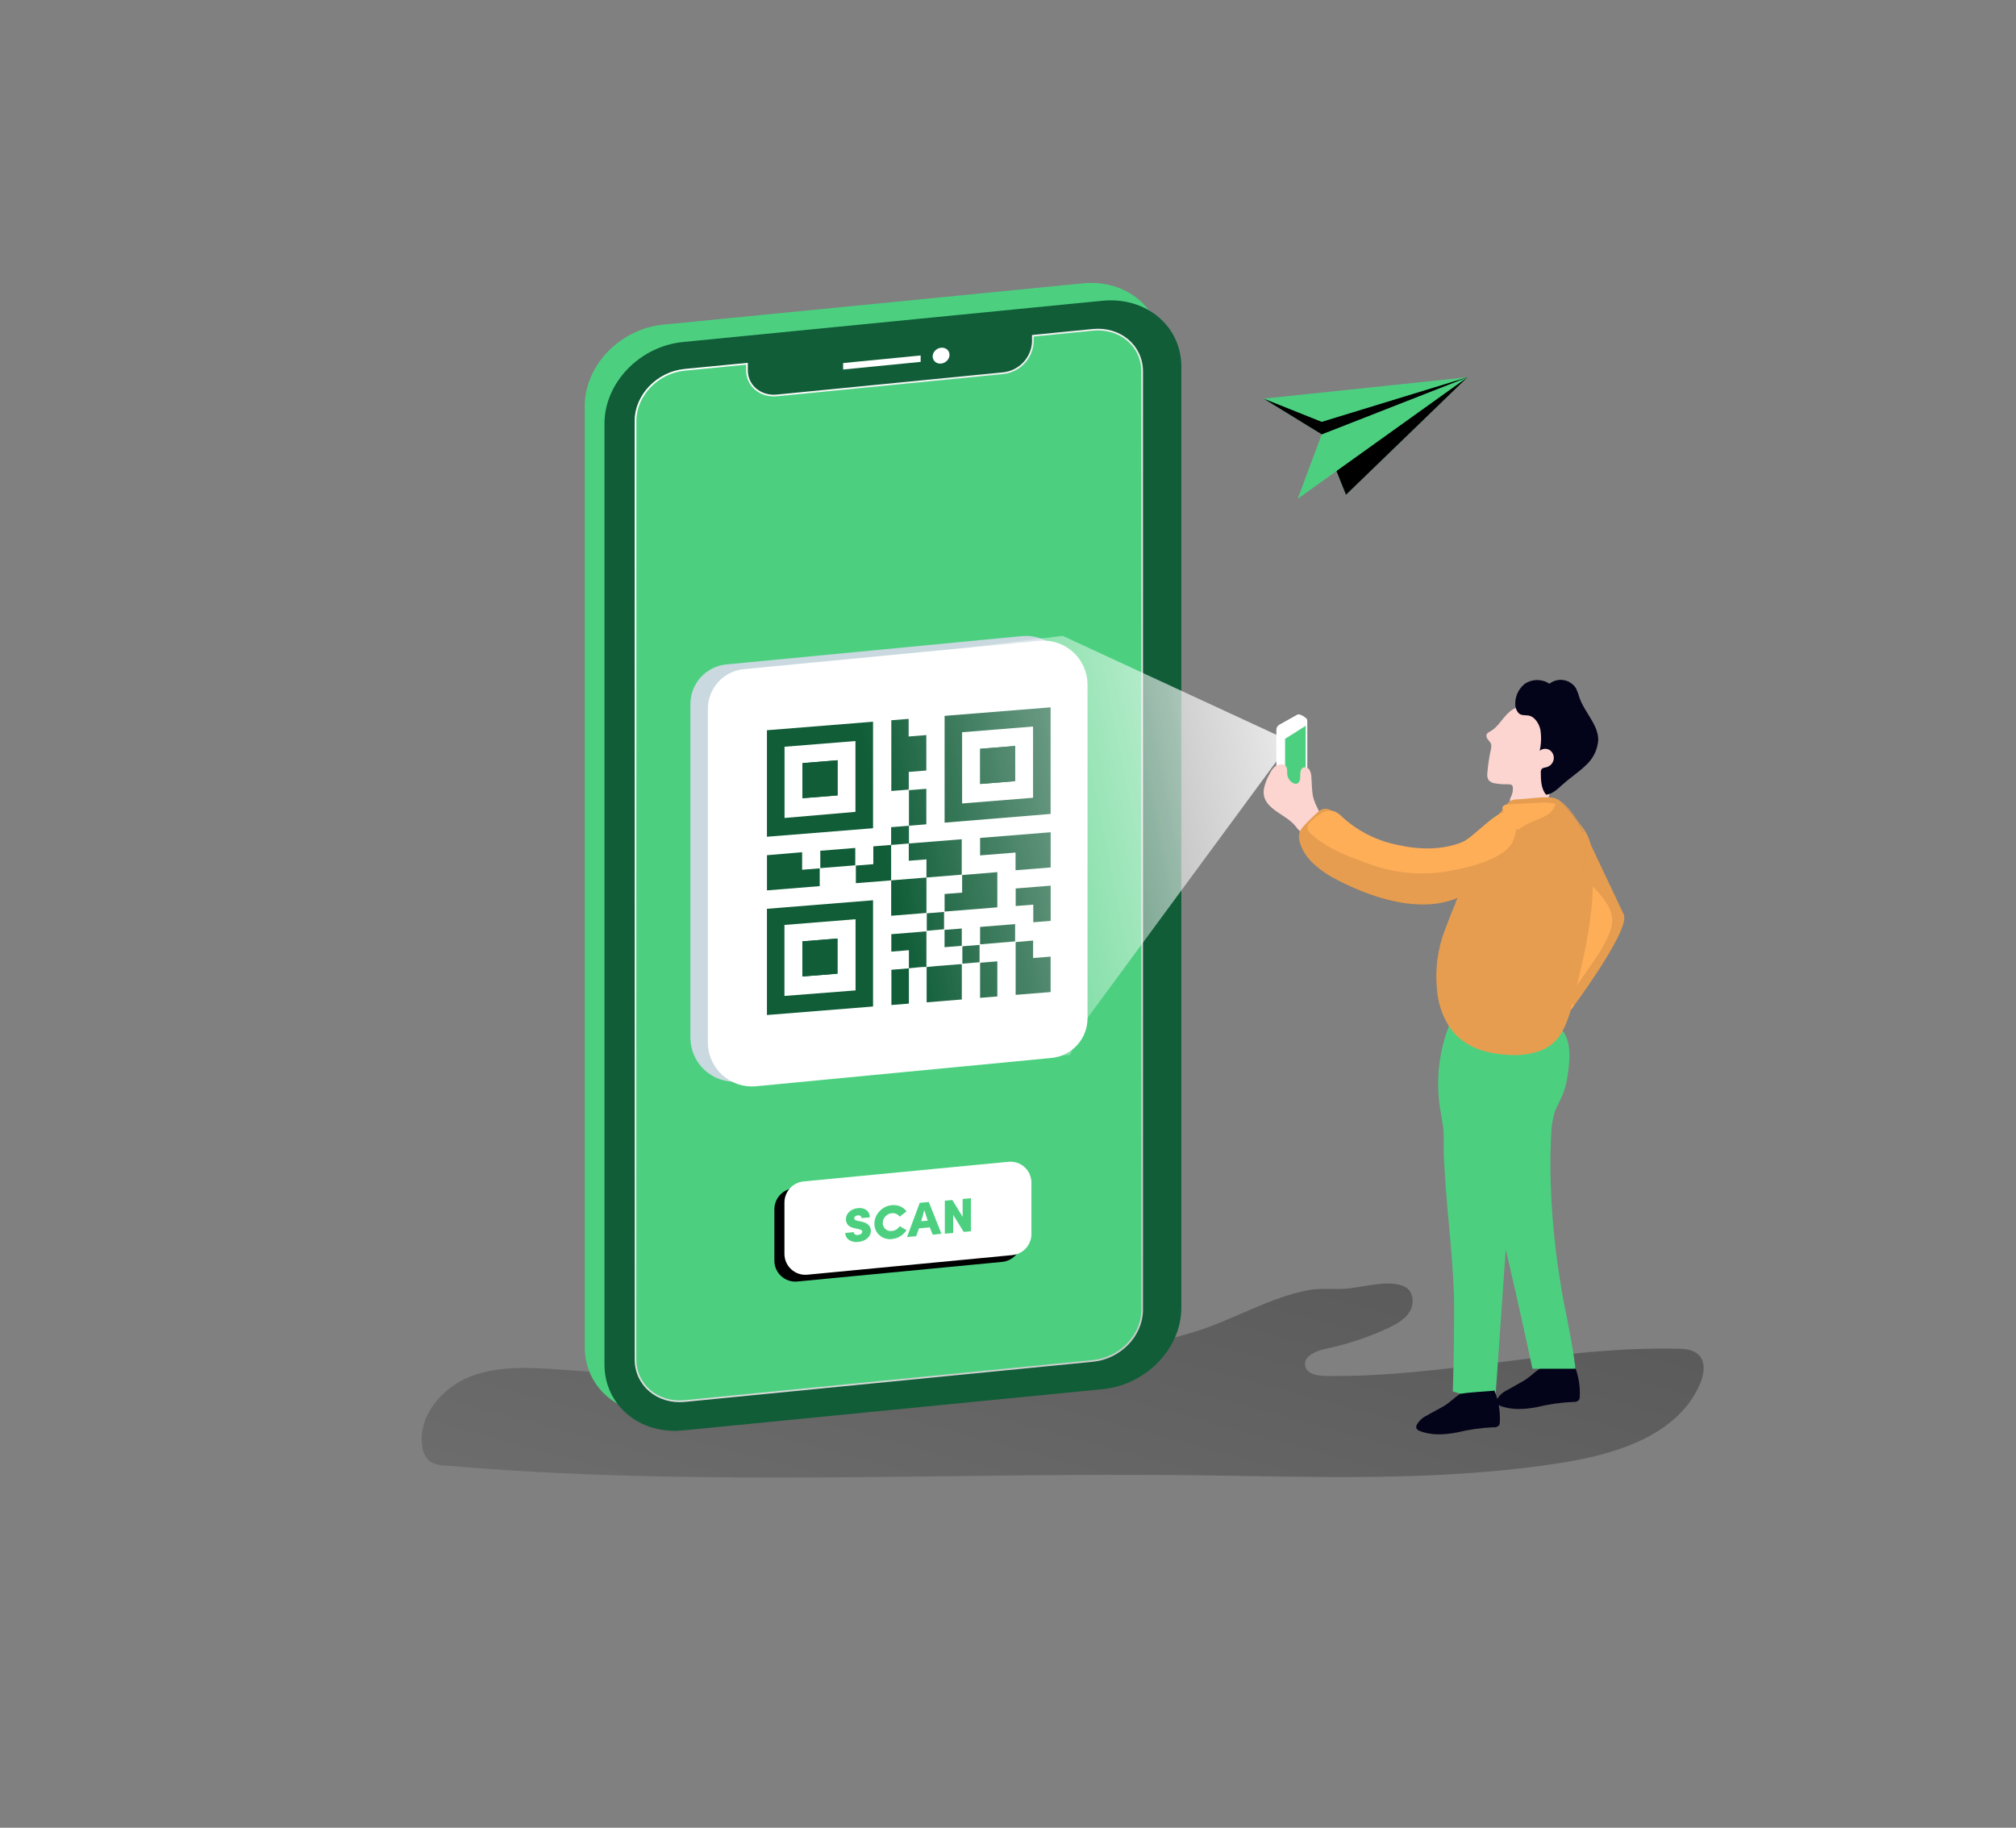 <svg width="375" height="340" viewBox="0 0 375 340" fill="none" xmlns="http://www.w3.org/2000/svg">
<rect x="0" y="0" width="375" height="340" fill="#808080" stroke="none"/>
<path d="M261.35 239.383C262.902 240.176 263.13 242.453 262.253 243.946C261.376 245.439 259.723 246.333 258.179 247.067C254.464 248.791 250.565 250.084 246.556 250.922C244.743 251.31 242.339 252.339 242.794 254.144C243.123 255.586 244.987 255.932 246.463 255.957C268.393 256.295 290.079 250.407 312 250.896C313.451 250.896 315.062 251.057 316.057 252.119C317.314 253.461 316.976 255.62 316.268 257.315C312.354 266.728 301.086 270.397 291.015 272.025C268.081 275.745 244.684 274.682 221.455 274.42C175.192 273.914 128.802 276.639 82.707 272.607C81.731 272.609 80.773 272.34 79.94 271.831C79.119 271.103 78.613 270.083 78.532 268.989C77.747 263.38 82.234 258.108 87.514 256.058C92.794 254.009 98.656 254.371 104.308 254.785C128.253 256.472 152.3 257.906 176.237 256.101C191.915 255.053 207.422 252.223 222.459 247.666C229.367 245.515 236.359 241.281 243.419 239.991C245.595 239.594 247.805 239.864 249.998 239.754C253.186 239.594 258.381 237.873 261.35 239.383Z" fill="url(#paint0_linear_165_5037)"/>
<path d="M201.457 52.71L123.378 60.394C115.315 61.187 108.77 67.985 108.77 75.534V250.593C108.77 258.184 115.315 263.65 123.378 262.857L201.457 255.173C209.529 254.38 216.074 247.582 216.074 240.041V64.982C216.074 57.408 209.529 51.917 201.457 52.71ZM208.618 240.412C208.618 245.077 204.586 249.252 199.618 249.741L123.749 257.206C118.773 257.695 114.741 254.312 114.741 249.614V75.019C114.741 70.355 118.773 66.18 123.749 65.691L135.119 64.569V65.606C135.119 68.592 137.7 70.76 140.88 70.448L182.842 66.374C184.363 66.245 185.786 65.569 186.847 64.471C187.908 63.373 188.535 61.927 188.611 60.402V59.407L199.576 58.327C204.544 57.838 208.576 61.22 208.576 65.918L208.618 240.412Z" fill="#4CD080"/>
<path d="M205.134 55.94L127.047 63.624C118.984 64.417 112.439 71.215 112.439 78.806V253.823C112.439 261.414 118.984 266.88 127.047 266.087L205.134 258.412C213.198 257.619 219.743 250.82 219.743 243.272V68.213C219.743 60.647 213.206 55.19 205.134 55.94ZM212.295 243.643C212.295 248.307 208.264 252.482 203.287 252.971L127.376 260.436C122.4 260.925 118.368 257.543 118.368 252.845V78.25C118.368 73.585 122.4 69.402 127.376 68.913L138.788 67.841V68.87C138.788 71.856 141.369 74.024 144.549 73.712L186.519 69.587C188.037 69.453 189.455 68.777 190.513 67.681C191.571 66.586 192.199 65.145 192.28 63.624V62.603L203.287 61.516C208.264 61.026 212.295 64.417 212.295 69.107V243.643Z" fill="#105D38"/>
<path d="M212.295 69.081V243.677C212.295 248.341 208.264 252.516 203.287 253.005L127.376 260.47C122.4 260.959 118.368 257.577 118.368 252.879V78.283C118.368 73.619 122.4 69.436 127.376 68.946L138.788 67.841V68.871C138.788 71.856 141.369 74.024 144.549 73.712L186.519 69.587C188.037 69.454 189.455 68.777 190.513 67.681C191.571 66.586 192.199 65.145 192.28 63.624V62.604L203.287 61.516C208.264 61.026 212.295 64.417 212.295 69.081Z" stroke="url(#paint1_linear_165_5037)" stroke-width="0.63" stroke-miterlimit="10"/>
<path d="M212.295 69.081V243.677C212.295 248.341 208.264 252.516 203.287 253.005L127.376 260.47C122.4 260.959 118.368 257.577 118.368 252.879V78.283C118.368 73.619 122.4 69.436 127.376 68.946L138.788 67.841V68.871C138.788 71.856 141.369 74.024 144.549 73.712L186.519 69.587C188.037 69.454 189.455 68.777 190.513 67.681C191.571 66.586 192.199 65.145 192.28 63.624V62.604L203.287 61.516C208.264 61.026 212.295 64.417 212.295 69.081Z" fill="#4CD080"/>
<path d="M186.384 234.744L148.26 238.396C147.723 238.441 147.182 238.373 146.672 238.198C146.163 238.022 145.695 237.743 145.298 237.378C144.902 237.012 144.586 236.569 144.37 236.075C144.154 235.581 144.042 235.047 144.043 234.508V224.969C144.043 223.987 144.408 223.041 145.068 222.314C145.727 221.587 146.634 221.133 147.611 221.038L185.718 217.386C186.259 217.334 186.806 217.396 187.321 217.568C187.837 217.74 188.312 218.018 188.714 218.385C189.116 218.751 189.436 219.197 189.656 219.695C189.875 220.192 189.987 220.731 189.986 221.274V230.814C189.984 231.8 189.613 232.75 188.947 233.477C188.28 234.204 187.367 234.656 186.384 234.744Z" fill="url(#paint2_linear_165_5037)"/>
<path d="M171.253 67.319L156.83 68.736V67.538L171.253 66.121V67.319Z" fill="url(#paint3_linear_165_5037)"/>
<path d="M175.778 67.395C176.546 66.946 176.844 66.027 176.445 65.344C176.045 64.66 175.098 64.47 174.33 64.919C173.562 65.368 173.263 66.286 173.663 66.97C174.063 67.653 175.009 67.844 175.778 67.395Z" fill="url(#paint4_linear_165_5037)"/>
<path d="M137.295 201.2L192.297 195.928C194.151 195.761 195.875 194.902 197.125 193.522C198.375 192.142 199.061 190.343 199.045 188.481V126.428C199.036 125.3 198.794 124.186 198.335 123.155C197.876 122.125 197.209 121.2 196.376 120.44C195.543 119.679 194.562 119.098 193.495 118.734C192.427 118.369 191.296 118.229 190.171 118.322L135.17 123.594C133.316 123.759 131.592 124.616 130.342 125.995C129.092 127.373 128.406 129.172 128.422 131.033V193.094C128.431 194.222 128.673 195.336 129.132 196.367C129.591 197.397 130.258 198.322 131.091 199.082C131.924 199.843 132.905 200.424 133.972 200.788C135.04 201.153 136.171 201.293 137.295 201.2Z" fill="#C9D9DF"/>
<path d="M140.543 202.077L195.544 196.806C197.398 196.64 199.122 195.783 200.372 194.405C201.622 193.026 202.308 191.227 202.292 189.366V127.305C202.283 126.177 202.041 125.063 201.582 124.033C201.123 123.002 200.456 122.078 199.623 121.317C198.79 120.556 197.809 119.975 196.742 119.611C195.674 119.247 194.543 119.107 193.419 119.199L138.417 124.471C136.563 124.638 134.839 125.497 133.589 126.877C132.339 128.257 131.653 130.057 131.669 131.919V193.972C131.678 195.1 131.92 196.214 132.379 197.244C132.838 198.274 133.505 199.199 134.338 199.96C135.171 200.721 136.152 201.301 137.22 201.666C138.287 202.03 139.418 202.17 140.543 202.077Z" fill="url(#paint5_linear_165_5037)"/>
<path d="M142.66 135.841L162.397 134.255V154.068L142.66 155.653V135.841ZM159.124 151.023V137.848L145.932 138.911V152.162L159.124 151.023Z" fill="#105D38"/>
<path d="M175.706 133.167L195.426 131.581V151.411L175.706 153.03V133.167ZM192.162 148.4V135.149L178.962 136.212V149.463L192.162 148.4Z" fill="#105D38"/>
<path d="M162.397 187.233L142.66 188.818V169.056L162.397 167.47V187.233ZM145.915 185.267L159.141 184.238V170.996L145.915 172.059V185.267Z" fill="#105D38"/>
<path d="M169.018 137.005L172.307 136.743V143.331L169.043 143.592V146.882L165.796 147.143V133.985L169.018 133.724V137.005Z" fill="#105D38"/>
<path d="M195.435 161.364L188.906 161.887V158.597L182.311 159.12V155.873L195.435 154.818V161.364Z" fill="#105D38"/>
<path d="M192.17 174.96V178.216L195.426 177.954V184.542L188.923 185.065V175.247L192.17 174.96Z" fill="#105D38"/>
<path d="M149.205 158.53V161.794L152.477 161.532V164.839L142.668 165.632V159.086L149.205 158.53Z" fill="#105D38"/>
<path d="M169.043 156.91L178.895 156.117V162.705L172.332 163.236V159.862L169.043 160.124V156.834V156.91Z" fill="#105D38"/>
<path d="M175.706 166.306L178.97 166.045V162.772L185.516 162.241V168.786L175.706 169.57V166.306Z" fill="#105D38"/>
<path d="M172.332 163.236V169.824L165.77 170.355V163.768L172.366 163.236H172.332Z" fill="#105D38"/>
<path d="M172.324 179.894L174.095 179.717L178.422 179.371H178.911V185.925L172.366 186.456V180.384C172.366 180.223 172.366 180.072 172.366 179.911L172.324 179.894Z" fill="#105D38"/>
<path d="M165.77 163.768L159.2 164.291V161.018L162.447 160.756V157.442L165.762 157.172V163.793L165.77 163.768Z" fill="#105D38"/>
<path d="M195.435 171.3L192.204 171.561V168.28L188.932 168.542V165.277L195.435 164.754V171.3Z" fill="#105D38"/>
<path d="M169.068 180.131V176.757L165.796 177.018V173.779L172.324 173.256V179.877C171.818 179.877 171.32 179.877 170.823 179.945C170.325 180.012 169.642 180.063 169.051 180.122L169.068 180.131Z" fill="#105D38"/>
<path d="M169.077 153.612V146.991L172.307 146.73V153.342L169.06 153.604L169.077 153.612Z" fill="#105D38"/>
<path d="M169.06 180.122V186.153V186.693L165.812 186.954V180.4L169.094 180.131L169.06 180.122Z" fill="#105D38"/>
<path d="M159.09 157.737V160.967L152.587 161.49V158.26L159.09 157.737Z" fill="#105D38"/>
<path d="M182.311 175.669V172.43L188.822 171.907V175.12L182.311 175.669Z" fill="#105D38"/>
<path d="M182.311 185.621V179.093L185.516 178.832V185.36L182.311 185.621Z" fill="#105D38"/>
<path d="M165.762 157.172V153.874L169.077 153.604C169.077 154.709 169.077 155.805 169.077 156.91L165.77 157.18L165.762 157.172Z" fill="#105D38"/>
<path d="M175.698 176.2V172.978L178.903 172.725V175.939L175.698 176.2Z" fill="#105D38"/>
<path d="M172.391 173.147V169.899L175.605 169.638V172.86L172.391 173.147Z" fill="#105D38"/>
<path d="M182.209 179L179.013 179.262V176.031L182.209 175.77V179Z" fill="#105D38"/>
<path d="M155.792 141.424L149.272 141.947V148.476L155.792 147.953V141.424Z" fill="#105D38"/>
<path d="M188.822 145.313V138.768L182.327 139.291V145.836L188.822 145.313Z" fill="#105D38"/>
<path d="M149.255 181.649L155.775 181.126V174.589L149.255 175.112V181.649Z" fill="#105D38"/>
<path d="M155.792 141.424V147.97L149.272 148.493V141.964L155.792 141.424Z" fill="#105D38"/>
<path d="M188.822 145.313L182.327 145.836V139.291L188.822 138.768V145.313Z" fill="#105D38"/>
<path d="M149.255 181.649V175.112L155.775 174.589V181.126L149.255 181.649Z" fill="#105D38"/>
<path d="M188.29 233.479L150.183 237.123C149.642 237.176 149.096 237.115 148.58 236.944C148.065 236.773 147.59 236.496 147.188 236.13C146.786 235.765 146.465 235.319 146.246 234.821C146.026 234.324 145.914 233.786 145.915 233.243V223.703C145.915 222.722 146.28 221.776 146.94 221.049C147.6 220.322 148.506 219.867 149.483 219.773L187.59 216.121C188.132 216.069 188.678 216.131 189.194 216.303C189.71 216.475 190.184 216.753 190.586 217.119C190.988 217.485 191.309 217.932 191.528 218.43C191.747 218.927 191.86 219.465 191.858 220.009V229.549C191.859 230.53 191.493 231.476 190.834 232.203C190.174 232.93 189.267 233.385 188.29 233.479Z" fill="white"/>
<path d="M157.234 229.355L158.803 229.203C158.806 229.283 158.826 229.361 158.863 229.433C158.899 229.504 158.951 229.567 159.014 229.616C159.185 229.723 159.388 229.765 159.588 229.734C159.787 229.719 159.979 229.652 160.144 229.54C160.219 229.494 160.28 229.43 160.321 229.353C160.363 229.276 160.383 229.189 160.38 229.102C160.386 229.06 160.386 229.017 160.38 228.975C160.332 228.913 160.272 228.861 160.203 228.823C160.065 228.742 159.914 228.685 159.756 228.655L159.006 228.486C158.712 228.437 158.427 228.344 158.162 228.208C157.956 228.107 157.779 227.956 157.648 227.769C157.456 227.494 157.353 227.168 157.352 226.833C157.348 226.563 157.403 226.296 157.512 226.05C157.621 225.804 157.783 225.585 157.985 225.407C158.431 225.014 158.995 224.78 159.588 224.741C160.144 224.656 160.712 224.789 161.173 225.112C161.378 225.268 161.54 225.472 161.648 225.706C161.755 225.94 161.804 226.196 161.789 226.453L160.237 226.597C160.237 226.217 160.018 226.048 159.571 226.09C159.39 226.095 159.216 226.157 159.073 226.268C159.018 226.312 158.973 226.369 158.942 226.433C158.911 226.497 158.896 226.567 158.896 226.639C158.896 226.858 159.09 227.01 159.486 227.086L160.22 227.246C161.401 227.482 161.991 228.089 161.991 228.933C161.999 229.339 161.865 229.736 161.612 230.055C161.378 230.357 161.07 230.596 160.718 230.746C160.371 230.9 160 230.994 159.621 231.025C159.034 231.113 158.434 230.984 157.934 230.662C157.718 230.52 157.54 230.326 157.418 230.097C157.296 229.869 157.233 229.614 157.234 229.355Z" fill="#4CD080"/>
<path d="M167.348 228.098L168.621 228.832C168.326 229.296 167.928 229.685 167.457 229.97C166.988 230.263 166.456 230.443 165.905 230.493C165.493 230.544 165.075 230.507 164.678 230.385C164.281 230.263 163.915 230.059 163.603 229.785C163.295 229.521 163.049 229.192 162.885 228.821C162.72 228.45 162.639 228.048 162.65 227.642C162.65 226.774 162.993 225.941 163.603 225.323C164.197 224.666 165.021 224.261 165.905 224.193C166.436 224.133 166.974 224.212 167.466 224.42C167.93 224.619 168.332 224.94 168.63 225.348L167.339 226.327C167.19 226.102 166.979 225.927 166.732 225.821C166.468 225.7 166.177 225.653 165.888 225.686C165.427 225.724 164.998 225.939 164.691 226.284C164.375 226.61 164.199 227.046 164.201 227.499C164.193 227.711 164.233 227.922 164.318 228.116C164.403 228.31 164.53 228.483 164.691 228.621C164.852 228.765 165.042 228.873 165.249 228.937C165.456 229.001 165.674 229.02 165.888 228.992C166.188 228.97 166.478 228.875 166.732 228.714C166.981 228.558 167.192 228.347 167.348 228.098Z" fill="#4CD080"/>
<path d="M173.496 229.675L172.957 228.317L170.949 228.503L170.409 229.962L168.722 230.114L171.084 223.754L172.771 223.602L175.116 229.506L173.496 229.675ZM171.936 225.104L171.362 227.179L172.56 227.069L171.936 225.104Z" fill="#4CD080"/>
<path d="M179.063 223.037L180.607 222.894V229.043L179.257 229.161L177.3 225.989V229.363L175.748 229.506V223.358L177.148 223.231L179.063 226.36V223.037Z" fill="#4CD080"/>
<path d="M239.041 137.435L197.67 118.288L129.94 126.478L131.661 198.746L137.295 201.2L199.036 196.249L202.283 189.366L238.425 140.269L239.041 137.435Z" fill="url(#paint6_linear_165_5037)"/>
<path d="M237.43 141.863V135.807C237.43 135.606 237.482 135.409 237.583 135.236C237.684 135.062 237.829 134.919 238.004 134.82L241.378 132.939C241.732 132.737 243.132 133.555 243.132 133.96L242.179 144.351L239.809 146.182L237.439 144.79L237.43 141.863Z" fill="white"/>
<path d="M237.43 141.863V135.807C237.43 135.606 237.482 135.409 237.583 135.236C237.684 135.062 237.829 134.919 238.004 134.82L241.378 132.939C241.732 132.737 243.132 133.555 243.132 133.96L242.179 144.351L239.809 146.182L237.439 144.79L237.43 141.863Z" fill="url(#paint7_linear_165_5037)"/>
<path d="M238.426 142.614V136.549C238.425 136.35 238.478 136.154 238.578 135.982C238.679 135.809 238.825 135.668 238.999 135.571L242.373 133.681C242.454 133.636 242.546 133.613 242.64 133.614C242.733 133.615 242.824 133.64 242.905 133.687C242.986 133.733 243.053 133.8 243.1 133.88C243.147 133.961 243.173 134.052 243.174 134.145V145.11L240.804 146.932L238.434 145.549L238.426 142.614Z" fill="white"/>
<path d="M239.041 142.361V137.435L242.879 135.014V143.162L242.036 145.903L240.247 146.494C240.247 146.494 239.294 146.089 239.294 145.962" fill="#4CD080"/>
<path d="M292.685 187.224L292.179 187.907L294.001 161.963L294.363 156.75L294.54 154.22L295.493 156.269C297.282 160.039 300.993 167.926 302.03 170.085C303.22 172.565 294.852 184.238 292.685 187.224Z" fill="#FFAE58"/>
<path opacity="0.1" d="M292.685 187.224C292.475 186.727 292.396 186.183 292.457 185.647C292.68 184.462 293.189 183.35 293.942 182.408C295.949 179.456 298.463 176.327 299.618 172.902C301.136 168.373 296.16 165.564 294.001 161.937C293.448 161.089 293.12 160.113 293.048 159.103C293.012 158.622 293.117 158.14 293.351 157.718C293.584 157.295 293.936 156.95 294.363 156.725C294.714 156.507 295.095 156.342 295.494 156.235C297.282 160.006 300.993 167.892 302.03 170.051C303.22 172.565 294.853 184.238 292.685 187.224Z" fill="#020202"/>
<path d="M280.328 258.606C279.526 258.972 278.864 259.588 278.439 260.36C278.351 260.531 278.324 260.728 278.363 260.917C278.425 261.056 278.516 261.181 278.632 261.282C278.747 261.382 278.882 261.456 279.029 261.499C281.155 262.342 283.559 262.182 285.777 261.777C288.003 261.232 290.277 260.901 292.567 260.79C292.761 260.821 292.959 260.81 293.148 260.758C293.337 260.705 293.513 260.613 293.663 260.486C293.804 260.275 293.873 260.023 293.857 259.77C293.949 257.779 293.604 255.792 292.845 253.95C292.896 254.068 286.831 254.312 286.308 254.667C285.347 255.333 284.545 256.185 283.516 256.801C282.487 257.416 281.399 257.998 280.328 258.606Z" fill="#030319"/>
<path d="M288.392 215.193C288.351 222.956 288.96 230.709 290.214 238.371C290.416 239.704 290.635 241.028 290.905 242.352C292.896 252.136 293.056 254.624 293.056 254.624H285.06C285.06 254.624 279.156 226.917 276.963 220.608C275.304 215.826 274.01 210.926 273.092 205.949C272.733 203.59 273.025 201.179 273.935 198.973C274.244 198.104 274.684 197.287 275.242 196.553C276.329 195.353 277.689 194.433 279.207 193.87C282.435 192.41 285.928 191.624 289.471 191.559C289.876 191.525 290.282 191.613 290.635 191.812C290.862 191.998 291.041 192.235 291.158 192.504C292.196 194.613 292.002 197.092 291.681 199.42C291.542 200.713 291.259 201.986 290.838 203.216C290.365 204.473 289.623 205.611 289.193 206.885C288.827 208.111 288.612 209.377 288.552 210.655C288.501 212.165 288.426 213.675 288.392 215.193Z" fill="#4CD080"/>
<path d="M268.351 209.07C268.519 210.078 268.584 211.101 268.545 212.123C268.511 213.955 268.571 215.788 268.722 217.614C269.169 226.31 270.485 234.972 270.494 243.676C270.494 251.099 270.249 258.859 270.249 258.859C270.249 258.859 276.718 260.849 278.211 259.356L280.699 223.509C281.079 220.802 281.661 218.052 281.855 215.328C282.024 212.958 282.074 210.95 282.96 208.673C283.955 206.143 285.372 203.756 286.14 201.124C286.636 199.439 286.85 197.683 286.772 195.929C286.797 195.39 286.649 194.859 286.351 194.41C286.056 194.105 285.695 193.872 285.296 193.727C280.817 191.737 276.17 189.712 271.27 189.754C270.874 189.722 270.478 189.807 270.131 189.999C269.8 190.272 269.562 190.64 269.448 191.053C267.645 195.811 267.091 200.95 267.837 205.982C268.031 207.071 268.199 208.066 268.351 209.07Z" fill="#4CD080"/>
<path d="M244.195 147.97C244.001 146.831 244.026 145.642 243.925 144.486C243.92 144.033 243.798 143.588 243.57 143.196C243.449 143.004 243.266 142.86 243.05 142.788C242.835 142.715 242.602 142.72 242.39 142.799C241.867 143.061 241.85 143.778 241.867 144.36C241.884 144.942 241.732 145.684 241.158 145.794C240.942 145.815 240.725 145.771 240.534 145.667C240.248 145.514 240.001 145.296 239.814 145.031C239.627 144.766 239.504 144.461 239.454 144.14C239.404 143.761 239.454 143.364 239.387 142.985C239.168 141.888 237.751 142.074 237.093 142.647C236.705 143.022 236.39 143.465 236.165 143.955C235.688 144.784 235.338 145.679 235.127 146.612C234.427 150.416 239.016 151.234 240.956 153.663C241.235 154.04 241.545 154.393 241.883 154.717C242.213 155 242.611 155.191 243.037 155.271C243.463 155.35 243.903 155.317 244.313 155.173C244.72 155.023 245.079 154.767 245.355 154.432C245.631 154.097 245.812 153.695 245.881 153.267C246.109 151.85 245.08 150.576 244.574 149.226C244.408 148.82 244.281 148.4 244.195 147.97Z" fill="#FCD4D0"/>
<path d="M277.182 138.084C277.261 138.191 277.321 138.311 277.359 138.439C277.418 138.697 277.418 138.965 277.359 139.223C277.017 140.748 276.783 142.295 276.659 143.854C276.594 144.29 276.677 144.735 276.895 145.119C277.244 145.489 277.72 145.713 278.228 145.743C278.967 145.861 279.715 145.912 280.463 145.895C280.758 145.895 281.121 145.895 281.307 146.139C281.369 146.25 281.404 146.375 281.408 146.502C281.443 147.083 281.329 147.663 281.079 148.189C280.925 148.443 280.849 148.736 280.86 149.032C280.919 149.572 281.703 149.522 282.108 149.547C283.643 149.623 285.187 149.631 286.722 149.547C286.987 149.558 287.251 149.503 287.489 149.387C287.902 149.142 287.995 148.594 288.113 148.13C288.636 145.979 290.298 144.309 291.192 142.285C291.652 141.206 291.895 140.047 291.905 138.875C291.915 137.702 291.693 136.539 291.251 135.453C290.826 134.418 290.221 133.467 289.463 132.644C288.771 131.876 287.439 131.716 286.477 131.514C284.79 131.16 282.918 131.058 281.416 131.961C279.729 132.973 278.953 135.048 277.258 136.018C276.963 136.187 276.6 136.355 276.499 136.684C276.473 136.851 276.487 137.022 276.542 137.182C276.596 137.342 276.689 137.487 276.811 137.604C276.921 137.772 277.064 137.916 277.182 138.084Z" fill="#FCD4D0"/>
<path d="M281.88 131.37C281.918 131.632 281.998 131.885 282.116 132.121C282.656 133.243 283.365 132.965 284.335 133.108C285.515 133.319 286.283 134.643 286.528 135.723C286.738 137.032 286.695 138.369 286.401 139.662C286.661 139.448 286.981 139.32 287.317 139.298C287.653 139.275 287.987 139.358 288.274 139.535C288.552 139.729 288.769 139.999 288.898 140.314C289.026 140.628 289.061 140.973 288.999 141.306C288.929 141.642 288.768 141.951 288.532 142.2C288.297 142.448 287.997 142.627 287.666 142.715C287.337 142.799 286.949 142.816 286.747 143.086C286.637 143.281 286.59 143.505 286.612 143.727C286.612 145.161 286.671 146.721 287.582 147.835C288.847 147.708 289.809 146.696 290.753 145.853C292.094 144.655 293.629 143.676 294.92 142.42C296.288 141.219 297.138 139.535 297.29 137.722C297.332 134.812 294.76 132.568 293.815 129.827C293.646 129.21 293.423 128.608 293.149 128.03C292.896 127.633 292.563 127.294 292.171 127.033C291.779 126.773 291.337 126.597 290.873 126.518C290.409 126.438 289.933 126.457 289.477 126.572C289.021 126.687 288.593 126.897 288.223 127.187C287.543 126.74 286.747 126.501 285.933 126.501C285.119 126.501 284.323 126.74 283.643 127.187C283.02 127.679 282.532 128.321 282.224 129.052C281.916 129.784 281.797 130.581 281.88 131.37Z" fill="#030319"/>
<path d="M294.228 163.371C293.88 166.089 293.767 168.832 293.891 171.569C293.967 174.243 294.093 176.9 294.203 179.574C293.688 181.877 293.115 184.179 292.516 186.456C292.136 188.317 291.509 190.118 290.652 191.812C290.22 192.627 289.649 193.361 288.965 193.98C288.292 194.572 287.525 195.048 286.696 195.389C284.749 196.11 282.668 196.397 280.598 196.232C279.139 196.175 277.69 195.954 276.28 195.574C274.467 195.122 272.784 194.256 271.362 193.044C270.648 192.406 270.024 191.674 269.507 190.868C268.267 188.882 267.519 186.63 267.322 184.297C266.898 180.469 267.393 176.594 268.764 172.995C268.84 172.784 268.925 172.582 269.009 172.371C269.591 170.886 270.173 169.402 270.772 167.917C270.772 167.917 270.772 167.875 270.772 167.858C270.865 167.622 270.957 167.403 271.042 167.175L271.092 167.049L270.763 167.184L270.418 167.31C270.308 167.354 270.195 167.391 270.08 167.42C269.836 167.512 269.574 167.58 269.33 167.647L268.486 167.858C268.005 167.96 267.516 168.052 267.027 168.111L266.361 168.187C260.229 168.727 253.54 166.247 248.412 163.506C246.738 162.655 245.207 161.548 243.874 160.225C243.596 159.93 243.334 159.62 243.09 159.297C242.476 158.489 242.023 157.569 241.757 156.59C241.572 155.997 241.572 155.361 241.757 154.768C241.769 154.744 241.783 154.722 241.799 154.7C241.984 154.295 242.241 153.926 242.558 153.612C243.337 152.759 244.162 151.948 245.03 151.183L245.299 150.947C245.532 150.743 245.805 150.591 246.101 150.5C246.392 150.435 246.694 150.434 246.985 150.498C247.277 150.562 247.551 150.69 247.788 150.871C248.219 151.172 248.62 151.514 248.985 151.892C251.327 154.124 254.104 155.849 257.144 156.958C260.183 158.067 263.418 158.536 266.647 158.336C268.42 158.261 270.162 157.843 271.776 157.104C273.191 156.337 274.506 155.396 275.689 154.304C276.758 153.428 277.778 152.493 278.742 151.504C278.996 151.234 279.257 150.955 279.485 150.66C279.712 150.365 279.856 150.205 280.033 149.977L280.252 149.69C280.445 149.398 280.698 149.15 280.994 148.965C281.42 148.77 281.885 148.677 282.352 148.695C284.183 148.619 286.173 148.273 287.978 148.315H288.172C288.348 148.322 288.523 148.342 288.695 148.374C289.32 148.473 289.904 148.744 290.382 149.159C290.969 149.723 291.506 150.339 291.985 150.998C293.108 152.228 293.989 153.659 294.583 155.215C295.46 157.796 294.633 160.621 294.228 163.371Z" fill="#FFAE58"/>
<path d="M296.337 163.093C296.331 166.018 296.108 168.939 295.671 171.831C295.291 174.437 294.827 177.01 294.203 179.574C294.093 176.9 293.967 174.243 293.891 171.569C293.767 168.832 293.88 166.089 294.228 163.371C294.633 160.63 295.46 157.796 294.608 155.164C294.014 153.608 293.133 152.177 292.01 150.947C291.531 150.288 290.995 149.673 290.407 149.108C292.094 150.382 293.427 152.752 294.54 154.169C296.438 156.657 296.32 160.124 296.337 163.093Z" fill="#FFAE58"/>
<path opacity="0.1" d="M296.337 163.093C296.331 166.018 296.108 168.939 295.671 171.831C295.291 174.437 294.827 177.01 294.203 179.574C294.093 176.9 293.967 174.243 293.891 171.569C293.767 168.832 293.88 166.089 294.228 163.371C294.633 160.63 295.46 157.796 294.608 155.164C294.014 153.608 293.133 152.177 292.01 150.947C291.531 150.288 290.995 149.673 290.407 149.108C292.094 150.382 293.427 152.752 294.54 154.169C296.438 156.657 296.32 160.124 296.337 163.093Z" fill="#020202"/>
<path opacity="0.1" d="M294.228 163.371C293.88 166.089 293.767 168.832 293.891 171.569C293.967 174.243 294.093 176.9 294.203 179.574C293.688 181.877 293.115 184.179 292.516 186.456C292.136 188.317 291.509 190.118 290.652 191.812C290.22 192.627 289.649 193.361 288.965 193.98C288.292 194.572 287.525 195.048 286.696 195.389C284.749 196.11 282.668 196.397 280.598 196.232C279.139 196.175 277.69 195.954 276.28 195.574C274.467 195.122 272.784 194.256 271.362 193.044C270.648 192.406 270.024 191.674 269.507 190.868C268.267 188.882 267.519 186.63 267.322 184.297C266.898 180.469 267.393 176.594 268.764 172.995C268.84 172.784 268.925 172.582 269.009 172.371C269.675 170.918 270.263 169.432 270.772 167.917C270.772 167.917 270.772 167.875 270.772 167.858C270.839 167.605 270.898 167.369 270.957 167.124C270.895 167.152 270.83 167.172 270.763 167.184L270.418 167.31C270.308 167.354 270.195 167.391 270.08 167.42C269.836 167.512 269.574 167.58 269.33 167.647L268.486 167.858C268.005 167.96 267.516 168.052 267.027 168.111L266.361 168.187C260.144 168.82 253.768 166.391 248.412 163.506C246.738 162.655 245.207 161.548 243.874 160.225C243.596 159.93 243.334 159.62 243.09 159.297C242.476 158.489 242.023 157.569 241.757 156.59C241.572 155.997 241.572 155.361 241.757 154.768C241.769 154.744 241.783 154.722 241.799 154.7C241.984 154.295 242.241 153.926 242.558 153.612C243.337 152.759 244.162 151.948 245.03 151.183L245.299 150.947C245.532 150.743 245.805 150.591 246.101 150.5C246.392 150.435 246.694 150.434 246.985 150.498C247.277 150.562 247.551 150.69 247.788 150.871C248.219 151.172 248.62 151.514 248.985 151.892C251.327 154.124 254.104 155.849 257.144 156.958C260.183 158.067 263.418 158.536 266.647 158.336C268.42 158.261 270.162 157.843 271.776 157.104C273.191 156.337 274.506 155.396 275.689 154.304C276.758 153.428 277.778 152.493 278.742 151.504C278.996 151.234 279.257 150.955 279.485 150.66C279.712 150.365 279.856 150.205 280.033 149.977L280.252 149.69C280.445 149.398 280.698 149.15 280.994 148.965C281.42 148.77 281.885 148.677 282.352 148.695C284.183 148.619 286.173 148.273 287.978 148.315H288.172C288.348 148.322 288.523 148.342 288.695 148.374C289.308 148.511 289.883 148.778 290.382 149.159C290.969 149.723 291.506 150.339 291.985 150.998C293.108 152.228 293.989 153.659 294.583 155.215C295.46 157.796 294.633 160.621 294.228 163.371Z" fill="#020202"/>
<path d="M265.416 263.321C264.613 263.685 263.95 264.301 263.527 265.075C263.439 265.246 263.412 265.443 263.451 265.632C263.512 265.771 263.603 265.895 263.718 265.995C263.834 266.094 263.97 266.166 264.117 266.205C266.243 267.049 268.647 266.897 270.907 266.492C273.136 265.946 275.413 265.616 277.705 265.505C277.898 265.536 278.095 265.524 278.282 265.472C278.47 265.419 278.644 265.327 278.793 265.201C278.935 264.99 279.003 264.738 278.987 264.485C279.079 262.494 278.734 260.507 277.975 258.665C278.026 258.783 271.961 259.019 271.447 259.382C270.477 260.048 269.676 260.9 268.647 261.516C267.618 262.131 266.487 262.68 265.416 263.321Z" fill="#030319"/>
<path d="M255.261 160.917C251.221 159.474 247.105 158.049 243.883 155.147C243.511 154.881 243.254 154.483 243.166 154.034C243.194 153.756 243.285 153.489 243.431 153.251C243.577 153.013 243.775 152.811 244.009 152.659C244.586 152.078 245.242 151.581 245.958 151.183C246.316 150.984 246.712 150.862 247.12 150.826C247.529 150.79 247.94 150.84 248.328 150.972C248.868 151.245 249.354 151.613 249.762 152.06C252.728 154.73 256.378 156.523 260.305 157.239C264.126 158.083 268.334 158.133 272.003 156.649C274.129 155.805 278.751 150.213 280.818 151.031C282.884 151.85 281.973 155.974 280.969 157.256C278.802 160.014 273.311 161.322 270.004 161.946C265.086 162.92 259.997 162.565 255.261 160.917Z" fill="#FFAE58"/>
<path d="M287.43 151.799C287.896 151.58 288.308 151.263 288.64 150.87C288.972 150.477 289.215 150.017 289.353 149.522C288.244 149.293 287.106 149.236 285.979 149.353L282.749 149.513L280.623 149.623C279.299 149.699 279.274 150.281 279.78 151.192C280.016 151.622 280.623 151.968 280.877 152.432C281.13 152.895 281.172 153.393 281.475 153.747C282.319 154.76 282.555 154.186 283.643 153.528C284.731 152.87 286.19 152.474 287.43 151.799Z" fill="#FFAE58"/>
<path d="M235.052 74.159L272.965 70.178L245.856 80.797L235.052 74.159Z" fill="#4CD080"/>
<path d="M272.965 70.178L250.369 92.04L245.856 80.797L272.965 70.178Z" fill="#4CD080"/>
<path d="M272.965 70.178L250.369 92.04L245.856 80.797L272.965 70.178Z" fill="url(#paint8_linear_165_5037)"/>
<path d="M241.386 92.791L245.856 80.797L272.965 70.178L241.386 92.791Z" fill="#4CD080"/>
<path d="M272.965 70.178L245.856 78.478L235.052 74.159L245.856 80.797L272.965 70.178Z" fill="url(#paint9_linear_165_5037)"/>
<defs>
<linearGradient id="paint0_linear_165_5037" x1="229.67" y1="143.078" x2="162.455" y2="390.505" gradientUnits="userSpaceOnUse">
<stop offset="0.01"/>
<stop offset="0.13" stop-opacity="0.69"/>
<stop offset="0.25" stop-opacity="0.32"/>
<stop offset="1" stop-opacity="0"/>
</linearGradient>
<linearGradient id="paint1_linear_165_5037" x1="89.464" y1="111.538" x2="231.351" y2="223.815" gradientUnits="userSpaceOnUse">
<stop stop-color="white"/>
<stop offset="1" stop-color="#CBCBCB"/>
</linearGradient>
<linearGradient id="paint2_linear_165_5037" x1="8690.82" y1="4738.53" x2="8435.36" y2="6604.44" gradientUnits="userSpaceOnUse">
<stop offset="0.01"/>
<stop offset="0.13" stop-opacity="0.69"/>
<stop offset="0.25" stop-opacity="0.32"/>
<stop offset="1" stop-opacity="0"/>
</linearGradient>
<linearGradient id="paint3_linear_165_5037" x1="1071.74" y1="428.724" x2="1074.44" y2="457.945" gradientUnits="userSpaceOnUse">
<stop stop-color="white"/>
<stop offset="1" stop-color="#CBCBCB"/>
</linearGradient>
<linearGradient id="paint4_linear_165_5037" x1="508.933" y1="551.061" x2="512.571" y2="574.166" gradientUnits="userSpaceOnUse">
<stop stop-color="white"/>
<stop offset="1" stop-color="#CBCBCB"/>
</linearGradient>
<linearGradient id="paint5_linear_165_5037" x1="12739" y1="10688.4" x2="19234.9" y2="12619.9" gradientUnits="userSpaceOnUse">
<stop stop-color="white"/>
<stop offset="1" stop-color="#CBCBCB"/>
</linearGradient>
<linearGradient id="paint6_linear_165_5037" x1="257.901" y1="143.01" x2="164.969" y2="161.262" gradientUnits="userSpaceOnUse">
<stop offset="0.01" stop-color="white"/>
<stop offset="1" stop-color="white" stop-opacity="0"/>
</linearGradient>
<linearGradient id="paint7_linear_165_5037" x1="1717.32" y1="1803.03" x2="1782.28" y2="1832.53" gradientUnits="userSpaceOnUse">
<stop stop-color="white"/>
<stop offset="1" stop-color="#CBCBCB"/>
</linearGradient>
<linearGradient id="paint8_linear_165_5037" x1="7085.91" y1="854.599" x2="7867.13" y2="1905.08" gradientUnits="userSpaceOnUse">
<stop offset="0.01"/>
<stop offset="0.13" stop-opacity="0.69"/>
<stop offset="0.25" stop-opacity="0.32"/>
<stop offset="1" stop-opacity="0"/>
</linearGradient>
<linearGradient id="paint9_linear_165_5037" x1="9989.39" y1="345.743" x2="9989.39" y2="805.338" gradientUnits="userSpaceOnUse">
<stop offset="0.01"/>
<stop offset="0.13" stop-opacity="0.69"/>
<stop offset="0.25" stop-opacity="0.32"/>
<stop offset="1" stop-opacity="0"/>
</linearGradient>
</defs>
</svg>
